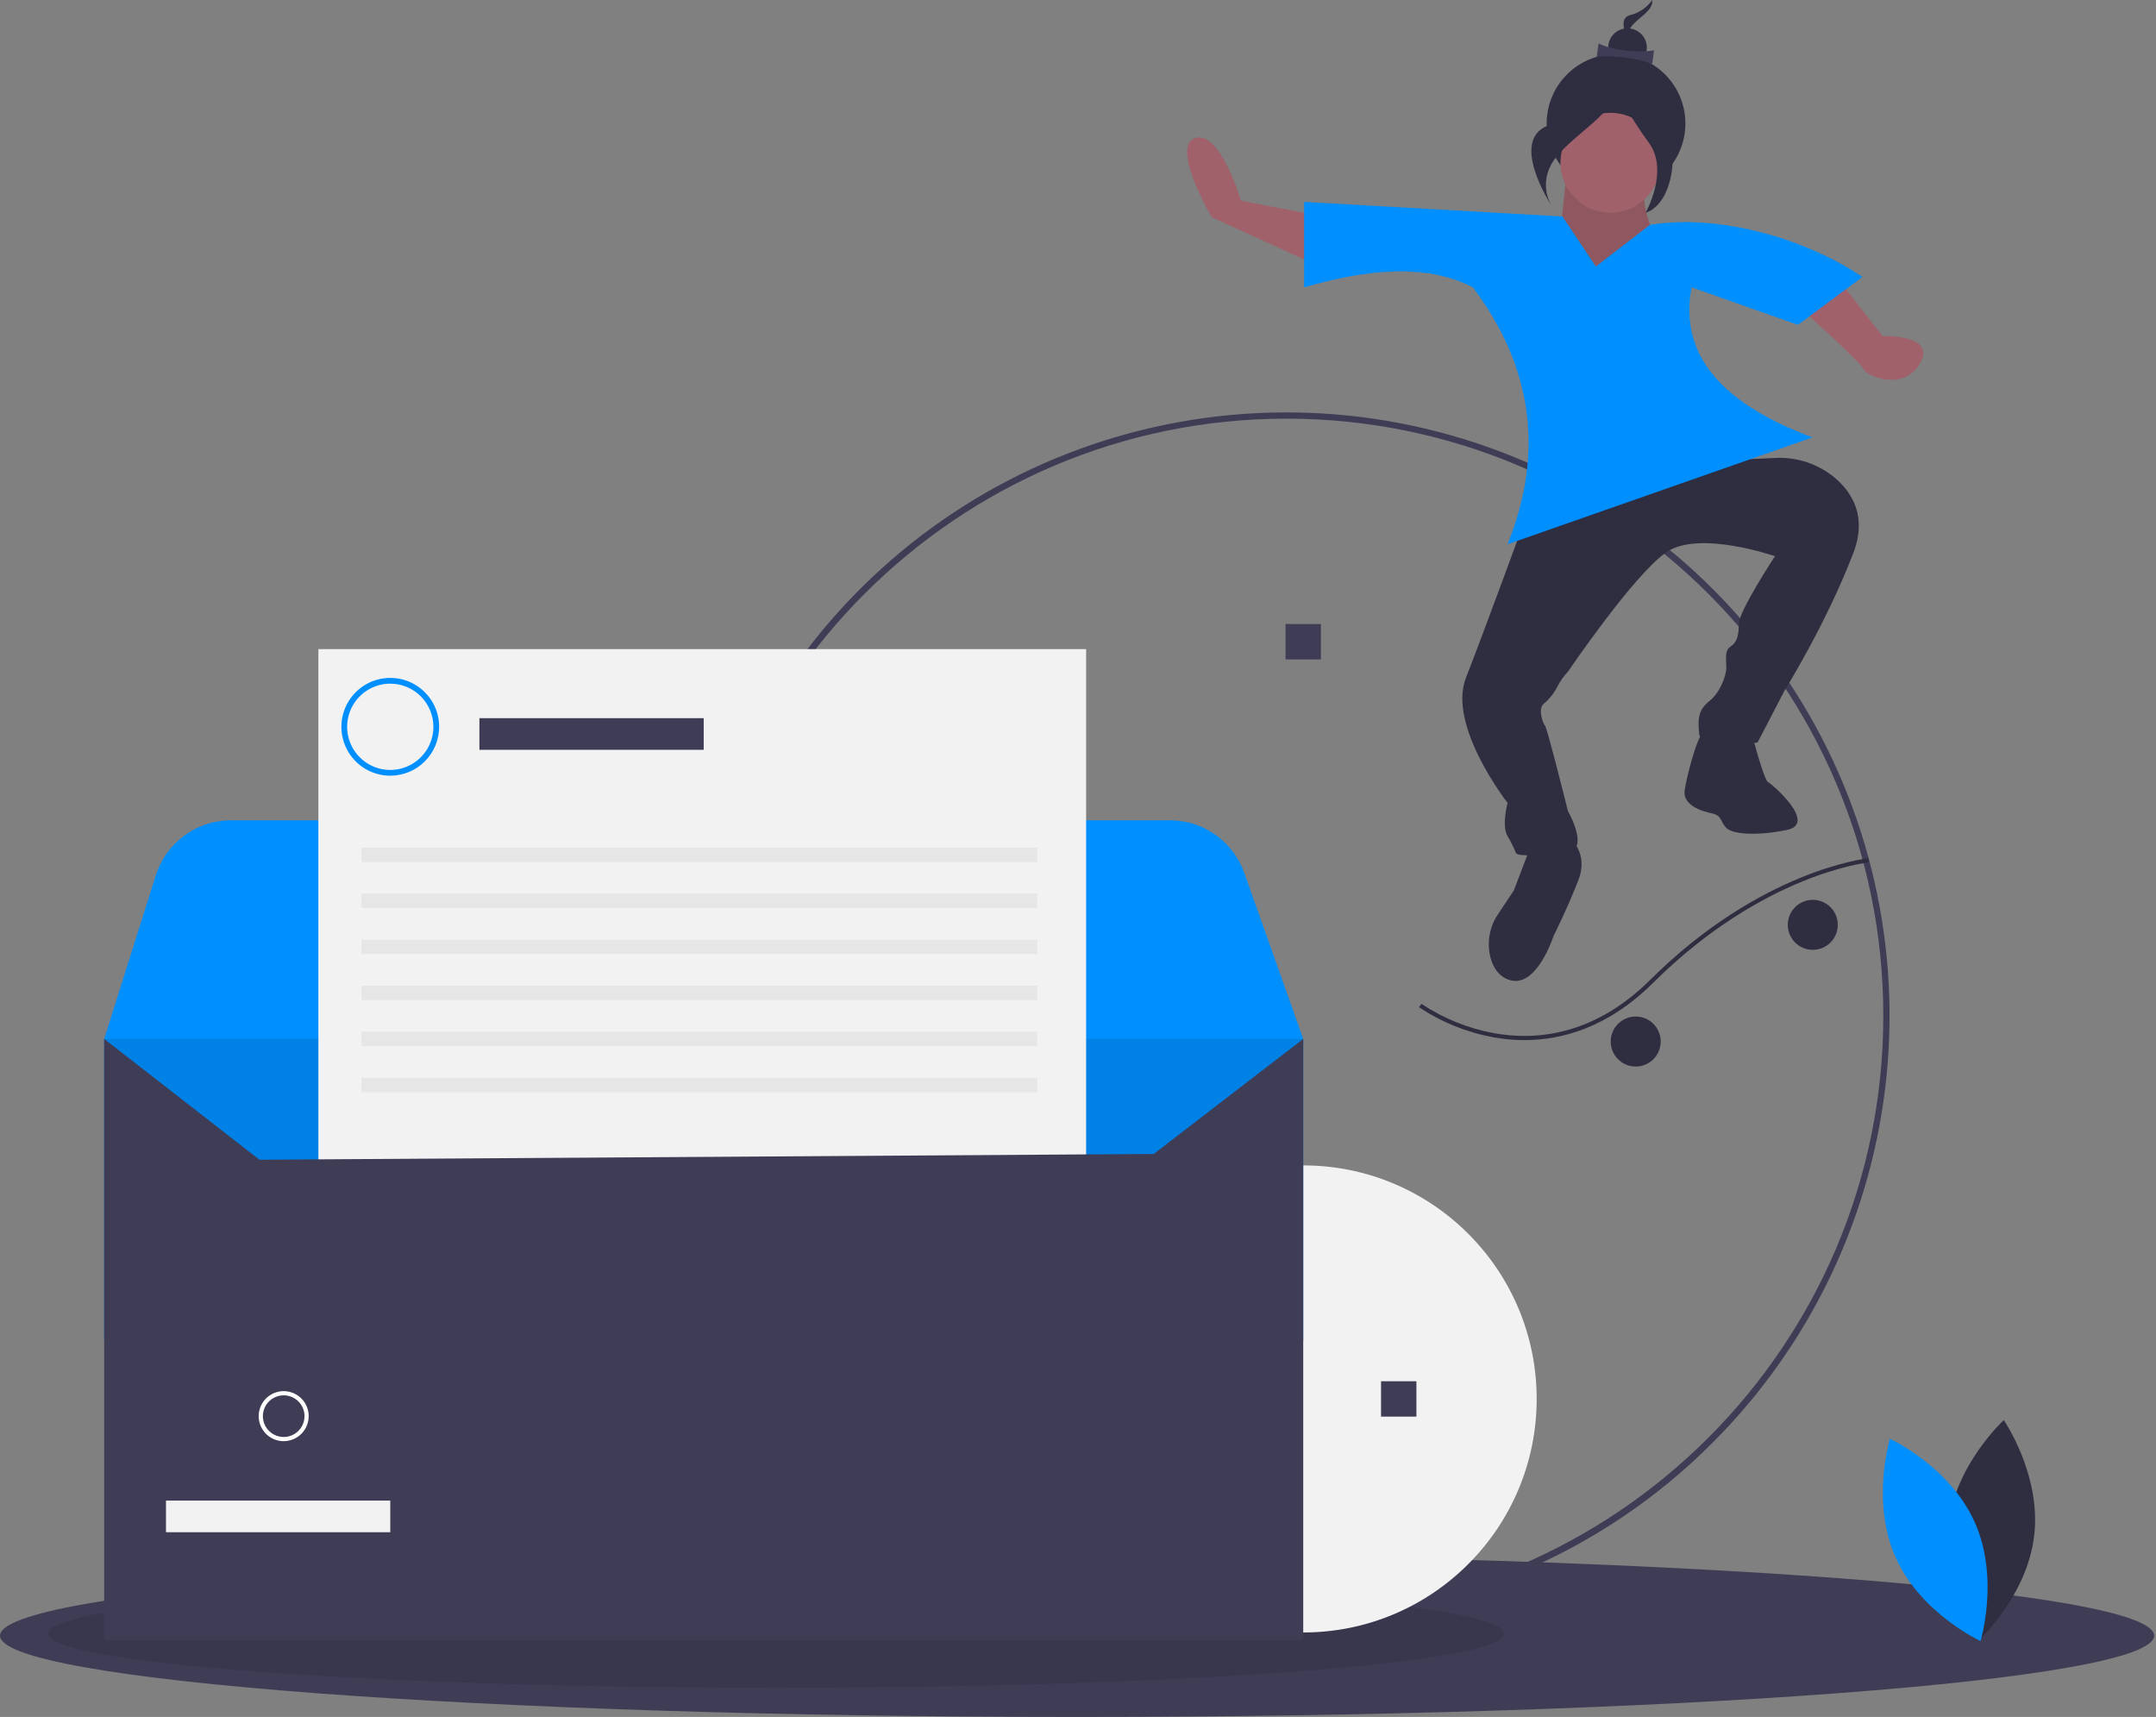 <svg width="442" height="352" viewBox="0 0 442 352" fill="none" xmlns="http://www.w3.org/2000/svg">
<rect x="0" y="0" width="442" height="352" fill="#808080" stroke="none"/>
<g clip-path="url(#clip0)">
<path d="M331.3 39.546C339.153 39.546 345.519 33.177 345.519 25.321C345.519 17.465 339.153 11.096 331.3 11.096C323.447 11.096 317.081 17.465 317.081 25.321C317.081 33.177 323.447 39.546 331.3 39.546Z" fill="#2F2E41"/>
<path d="M321.251 34.001C321.251 34.001 319.194 59.911 316.726 59.911C314.258 59.911 345.52 58.692 345.52 58.692C345.52 58.692 332.357 41.621 338.939 36.135C345.52 30.648 321.251 34.001 321.251 34.001Z" fill="#9F616A"/>
<path opacity="0.1" d="M321.251 34.001C321.251 34.001 319.194 59.911 316.726 59.911C314.258 59.911 345.52 58.692 345.52 58.692C345.52 58.692 332.357 41.621 338.939 36.135C345.52 30.648 321.251 34.001 321.251 34.001Z" fill="black"/>
<path d="M263.732 331.937C235.126 331.937 207.405 322.014 185.292 303.86C163.18 285.705 148.043 260.442 142.463 232.375C136.882 204.307 141.202 175.172 154.686 149.934C168.171 124.696 189.986 104.916 216.414 93.965C242.843 83.013 272.249 81.568 299.623 89.875C326.998 98.182 350.646 115.728 366.538 139.522C382.431 163.316 389.585 191.887 386.781 220.367C383.977 248.846 371.389 275.472 351.162 295.708C339.707 307.23 326.082 316.364 311.074 322.583C296.067 328.802 279.976 331.981 263.732 331.937ZM263.732 85.832C196.261 85.832 141.369 140.745 141.369 208.243C141.369 275.741 196.261 330.655 263.732 330.655C331.203 330.655 386.095 275.741 386.095 208.243C386.095 140.745 331.203 85.832 263.732 85.832Z" fill="#3F3D56"/>
<path d="M358.185 90.689L343.812 94.804L363.889 93.888C368.402 93.642 372.837 95.135 376.284 98.06C379.86 101.157 382.743 106.071 379.967 113.335C374.415 127.862 365.873 141.534 365.873 141.534L360.321 152.216C360.321 152.216 348.789 153.925 348.362 150.507C347.935 147.089 348.362 145.379 350.498 143.67C352.633 141.961 353.914 138.543 353.914 136.834C353.914 135.125 353.487 133.416 354.769 132.561C356.05 131.707 356.477 130.425 356.477 127.862C356.477 125.298 363.886 114.031 363.886 114.031C363.886 114.031 348.362 108.635 341.677 113.176C334.992 117.718 321.455 137.689 321.455 137.689C320.567 138.618 319.823 139.675 319.248 140.825C318.562 142.16 317.612 143.342 316.456 144.299C315.214 145.391 316.358 148.399 316.757 148.798C317.184 149.225 321.455 166.315 321.455 166.315C321.455 166.315 326.153 174.434 321.028 174.861C315.903 175.288 311.205 175.715 310.778 174.861C310.303 173.676 309.732 172.533 309.069 171.443C307.788 169.306 309.069 164.606 309.069 164.606C309.069 164.606 296.684 148.798 300.527 138.97C304.371 129.143 312.486 106.926 312.486 106.926L324.872 101.798L347.508 93.68L358.185 90.689Z" fill="#2F2E41"/>
<path d="M271.912 44.546L254.401 41.128C254.401 41.128 250.13 26.601 245.005 28.31C239.88 30.019 248.422 44.546 248.422 44.546L272.766 55.655L271.912 44.546Z" fill="#A0616A"/>
<path d="M378.259 59.072L385.946 68.899C385.946 68.899 397.051 68.472 393.634 74.454C390.217 80.436 382.53 77.017 382.102 75.736C381.675 74.454 369.29 63.345 369.29 63.345L378.259 59.072Z" fill="#A0616A"/>
<path d="M338.26 46.095L327.156 54.641L320.322 44.386L267.362 41.395V58.913C280.396 55.149 292.392 53.982 301.957 58.913C314.063 75.04 316.727 92.553 309.069 111.579L371.574 89.677C352.84 82.698 344.144 72.581 346.802 58.913L368.584 66.604L381.824 56.777C369.984 48.807 352.364 43.808 338.26 46.095Z" fill="#008FFF"/>
<path d="M220.809 352C342.758 352 441.617 344.54 441.617 335.337C441.617 326.134 342.758 318.674 220.809 318.674C98.859 318.674 0 326.134 0 335.337C0 344.54 98.859 352 220.809 352Z" fill="#3F3D56"/>
<path opacity="0.1" d="M159.093 346.018C241.533 346.018 308.363 341.044 308.363 334.909C308.363 328.773 241.533 323.8 159.093 323.8C76.654 323.8 9.823 328.773 9.823 334.909C9.823 341.044 76.654 346.018 159.093 346.018Z" fill="black"/>
<path d="M399.404 312.718C397.981 325.19 405.645 336.308 405.645 336.308C405.645 336.308 415.617 327.204 417.039 314.732C418.462 302.26 410.798 291.143 410.798 291.143C410.798 291.143 400.826 300.246 399.404 312.718Z" fill="#2F2E41"/>
<path d="M404.839 312.074C409.967 323.53 406.025 336.447 406.025 336.447C406.025 336.447 393.767 330.788 388.639 319.331C383.511 307.874 387.453 294.958 387.453 294.958C387.453 294.958 399.711 300.617 404.839 312.074Z" fill="#008FFF"/>
<path d="M267.173 334.679C293.605 334.679 315.032 313.243 315.032 286.801C315.032 260.359 293.605 238.924 267.173 238.924C240.742 238.924 219.315 260.359 219.315 286.801C219.315 313.243 240.742 334.679 267.173 334.679Z" fill="#F2F2F2"/>
<path d="M267.173 212.99L255.384 242.477L212.751 242.819L198.863 242.931L165.904 243.196L152.022 243.308L119.063 243.573L105.181 243.686L72.222 243.957L58.339 244.069L36.092 244.246L31.788 235.435L26.206 224.024L23.123 217.708L21.355 212.99L31.936 179.464C32.97 176.188 35.021 173.328 37.791 171.297C40.561 169.266 43.905 168.171 47.339 168.171H239.856C243.191 168.173 246.443 169.206 249.167 171.13C251.891 173.054 253.953 175.773 255.071 178.916L256.297 182.372L267.173 212.99Z" fill="#008FFF"/>
<path d="M267.173 212.989H21.355V274.911H267.173V212.989Z" fill="#008FFF"/>
<path opacity="0.1" d="M267.173 212.989H21.355V274.911H267.173V212.989Z" fill="black"/>
<path d="M270.799 127.935H263.548V135.189H270.799V127.935Z" fill="#3F3D56"/>
<path d="M290.377 283.174H283.126V290.428H290.377V283.174Z" fill="#3F3D56"/>
<path d="M222.667 133.081H65.272V331.23H222.667V133.081Z" fill="#F2F2F2"/>
<path d="M144.265 147.235H98.284V153.722H144.265V147.235Z" fill="#3F3D56"/>
<path d="M212.645 173.773H74.114V176.722H212.645V173.773Z" fill="#E6E6E6"/>
<path d="M212.645 183.209H74.114V186.158H212.645V183.209Z" fill="#E6E6E6"/>
<path d="M212.645 192.645H74.114V195.593H212.645V192.645Z" fill="#E6E6E6"/>
<path d="M212.645 202.079H74.114V205.028H212.645V202.079Z" fill="#E6E6E6"/>
<path d="M212.645 211.516H74.114V214.464H212.645V211.516Z" fill="#E6E6E6"/>
<path d="M212.645 220.951H74.114V223.9H212.645V220.951Z" fill="#E6E6E6"/>
<path d="M80.01 159.029C78.028 159.029 76.09 158.441 74.442 157.34C72.794 156.238 71.51 154.672 70.751 152.84C69.993 151.009 69.794 148.993 70.181 147.048C70.567 145.103 71.522 143.317 72.924 141.915C74.325 140.513 76.111 139.558 78.055 139.171C79.999 138.784 82.013 138.983 83.845 139.742C85.676 140.5 87.241 141.785 88.342 143.434C89.443 145.083 90.031 147.021 90.031 149.004C90.028 151.662 88.971 154.21 87.093 156.09C85.214 157.969 82.667 159.026 80.01 159.029ZM80.01 140.158C78.261 140.158 76.551 140.677 75.097 141.649C73.643 142.621 72.51 144.002 71.84 145.619C71.171 147.235 70.996 149.014 71.337 150.73C71.678 152.446 72.52 154.022 73.757 155.259C74.994 156.496 76.569 157.339 78.285 157.68C80 158.021 81.778 157.846 83.394 157.176C85.009 156.507 86.39 155.373 87.362 153.918C88.334 152.464 88.852 150.753 88.852 149.004C88.849 146.659 87.917 144.41 86.259 142.752C84.602 141.093 82.354 140.161 80.01 140.158Z" fill="#008FFF"/>
<path d="M267.174 336.243H21.355V212.99L53.187 237.759L236.52 236.579L267.174 212.99V336.243Z" fill="#3F3D56"/>
<path d="M80.009 307.641H34.029V314.128H80.009V307.641Z" fill="#F2F2F2"/>
<path d="M58.159 295.459C57.145 295.459 56.154 295.159 55.312 294.595C54.469 294.032 53.812 293.231 53.424 292.294C53.036 291.358 52.934 290.327 53.132 289.332C53.33 288.337 53.818 287.424 54.535 286.707C55.252 285.99 56.165 285.501 57.159 285.304C58.153 285.106 59.184 285.207 60.12 285.595C61.057 285.983 61.857 286.641 62.42 287.484C62.983 288.327 63.284 289.318 63.284 290.332C63.282 291.692 62.742 292.995 61.781 293.956C60.82 294.917 59.518 295.458 58.159 295.459ZM58.159 286.06C57.314 286.06 56.488 286.31 55.786 286.78C55.084 287.249 54.536 287.916 54.213 288.697C53.89 289.478 53.805 290.337 53.97 291.166C54.135 291.995 54.541 292.756 55.139 293.354C55.736 293.951 56.497 294.358 57.326 294.523C58.154 294.688 59.013 294.603 59.793 294.28C60.574 293.956 61.241 293.409 61.71 292.706C62.179 292.003 62.43 291.177 62.43 290.332C62.428 289.199 61.978 288.113 61.178 287.312C60.377 286.511 59.291 286.061 58.159 286.06Z" fill="white"/>
<path d="M359.04 150.08C359.04 150.08 361.602 159.907 362.456 160.334C363.311 160.762 372.707 168.88 366.3 170.161C359.894 171.443 355.196 171.016 353.915 169.734C352.633 168.452 353.06 167.171 350.925 166.743C348.789 166.316 344.946 165.034 345.373 162.043C345.8 159.053 347.935 150.935 349.217 150.08C350.498 149.225 359.04 150.08 359.04 150.08Z" fill="#2F2E41"/>
<path d="M321.882 171.871C321.882 171.871 325.726 174.862 323.591 180.416C321.455 185.971 318.466 191.953 318.466 191.953C318.466 191.953 315.049 202.634 309.497 200.925C307.241 200.231 306.113 198.338 305.569 196.335C305.177 194.821 305.112 193.241 305.38 191.7C305.647 190.159 306.241 188.693 307.12 187.401L310.351 182.553L313.768 173.58L321.882 171.871Z" fill="#2F2E41"/>
<path d="M312.508 213.236C320.164 213.236 329.636 210.698 338.867 201.528C361.465 179.075 382.934 176.823 383.148 176.803L383.068 175.952C382.851 175.973 361.078 178.255 338.265 200.921C326.543 212.568 314.443 213.281 306.358 211.828C301.017 210.858 295.931 208.807 291.41 205.801L290.905 206.49C295.522 209.566 300.717 211.666 306.173 212.663C308.263 213.042 310.383 213.234 312.508 213.236Z" fill="#2F2E41"/>
<path d="M371.639 194.73C374.469 194.73 376.764 192.434 376.764 189.603C376.764 186.771 374.469 184.476 371.639 184.476C368.808 184.476 366.514 186.771 366.514 189.603C366.514 192.434 368.808 194.73 371.639 194.73Z" fill="#2F2E41"/>
<path d="M335.336 218.657C338.166 218.657 340.461 216.361 340.461 213.53C340.461 210.698 338.166 208.402 335.336 208.402C332.505 208.402 330.21 210.698 330.21 213.53C330.21 216.361 332.505 218.657 335.336 218.657Z" fill="#2F2E41"/>
<path d="M330.148 43.629C335.809 43.629 340.397 39.039 340.397 33.377C340.397 27.714 335.809 23.124 330.148 23.124C324.488 23.124 319.9 27.714 319.9 33.377C319.9 39.039 324.488 43.629 330.148 43.629Z" fill="#A0616A"/>
<path d="M338.722 0C337.648 1.535 336.055 2.631 334.237 3.084C331.101 3.924 334.212 8.639 334.212 8.639C334.212 8.639 333.081 6.925 334.712 5.109C336.344 3.293 338.969 2.052 338.722 0Z" fill="#2F2E41"/>
<path d="M333.656 13.734C335.844 13.734 337.618 11.96 337.618 9.77C337.618 7.581 335.844 5.806 333.656 5.806C331.467 5.806 329.693 7.581 329.693 9.77C329.693 11.96 331.467 13.734 333.656 13.734Z" fill="#2F2E41"/>
<path d="M338.715 13.092C335.485 11.87 330.106 11.25 327.338 11.674L327.718 8.901C330.378 10.277 335.733 10.923 339.095 10.32L338.715 13.092Z" fill="#3F3D56"/>
<path d="M331.61 16.222C331.61 16.222 327.561 22.959 318.146 25.481C308.732 28.003 318.069 42.156 318.069 42.156C318.069 42.156 314.674 37.01 319.571 31.559C324.469 26.109 332.351 22.382 331.61 16.222Z" fill="#2F2E41"/>
<path d="M331.931 15.812C331.931 15.812 335.821 25.066 340.091 25.941C344.361 26.816 344.037 41.438 337.359 43.63C337.359 43.63 342.228 35.058 338.066 29.31C333.904 23.561 331.275 19.016 331.931 15.812Z" fill="#2F2E41"/>
</g>
<defs>
<clipPath id="clip0">
<rect width="441.617" height="352" fill="white"/>
</clipPath>
</defs>
</svg>
